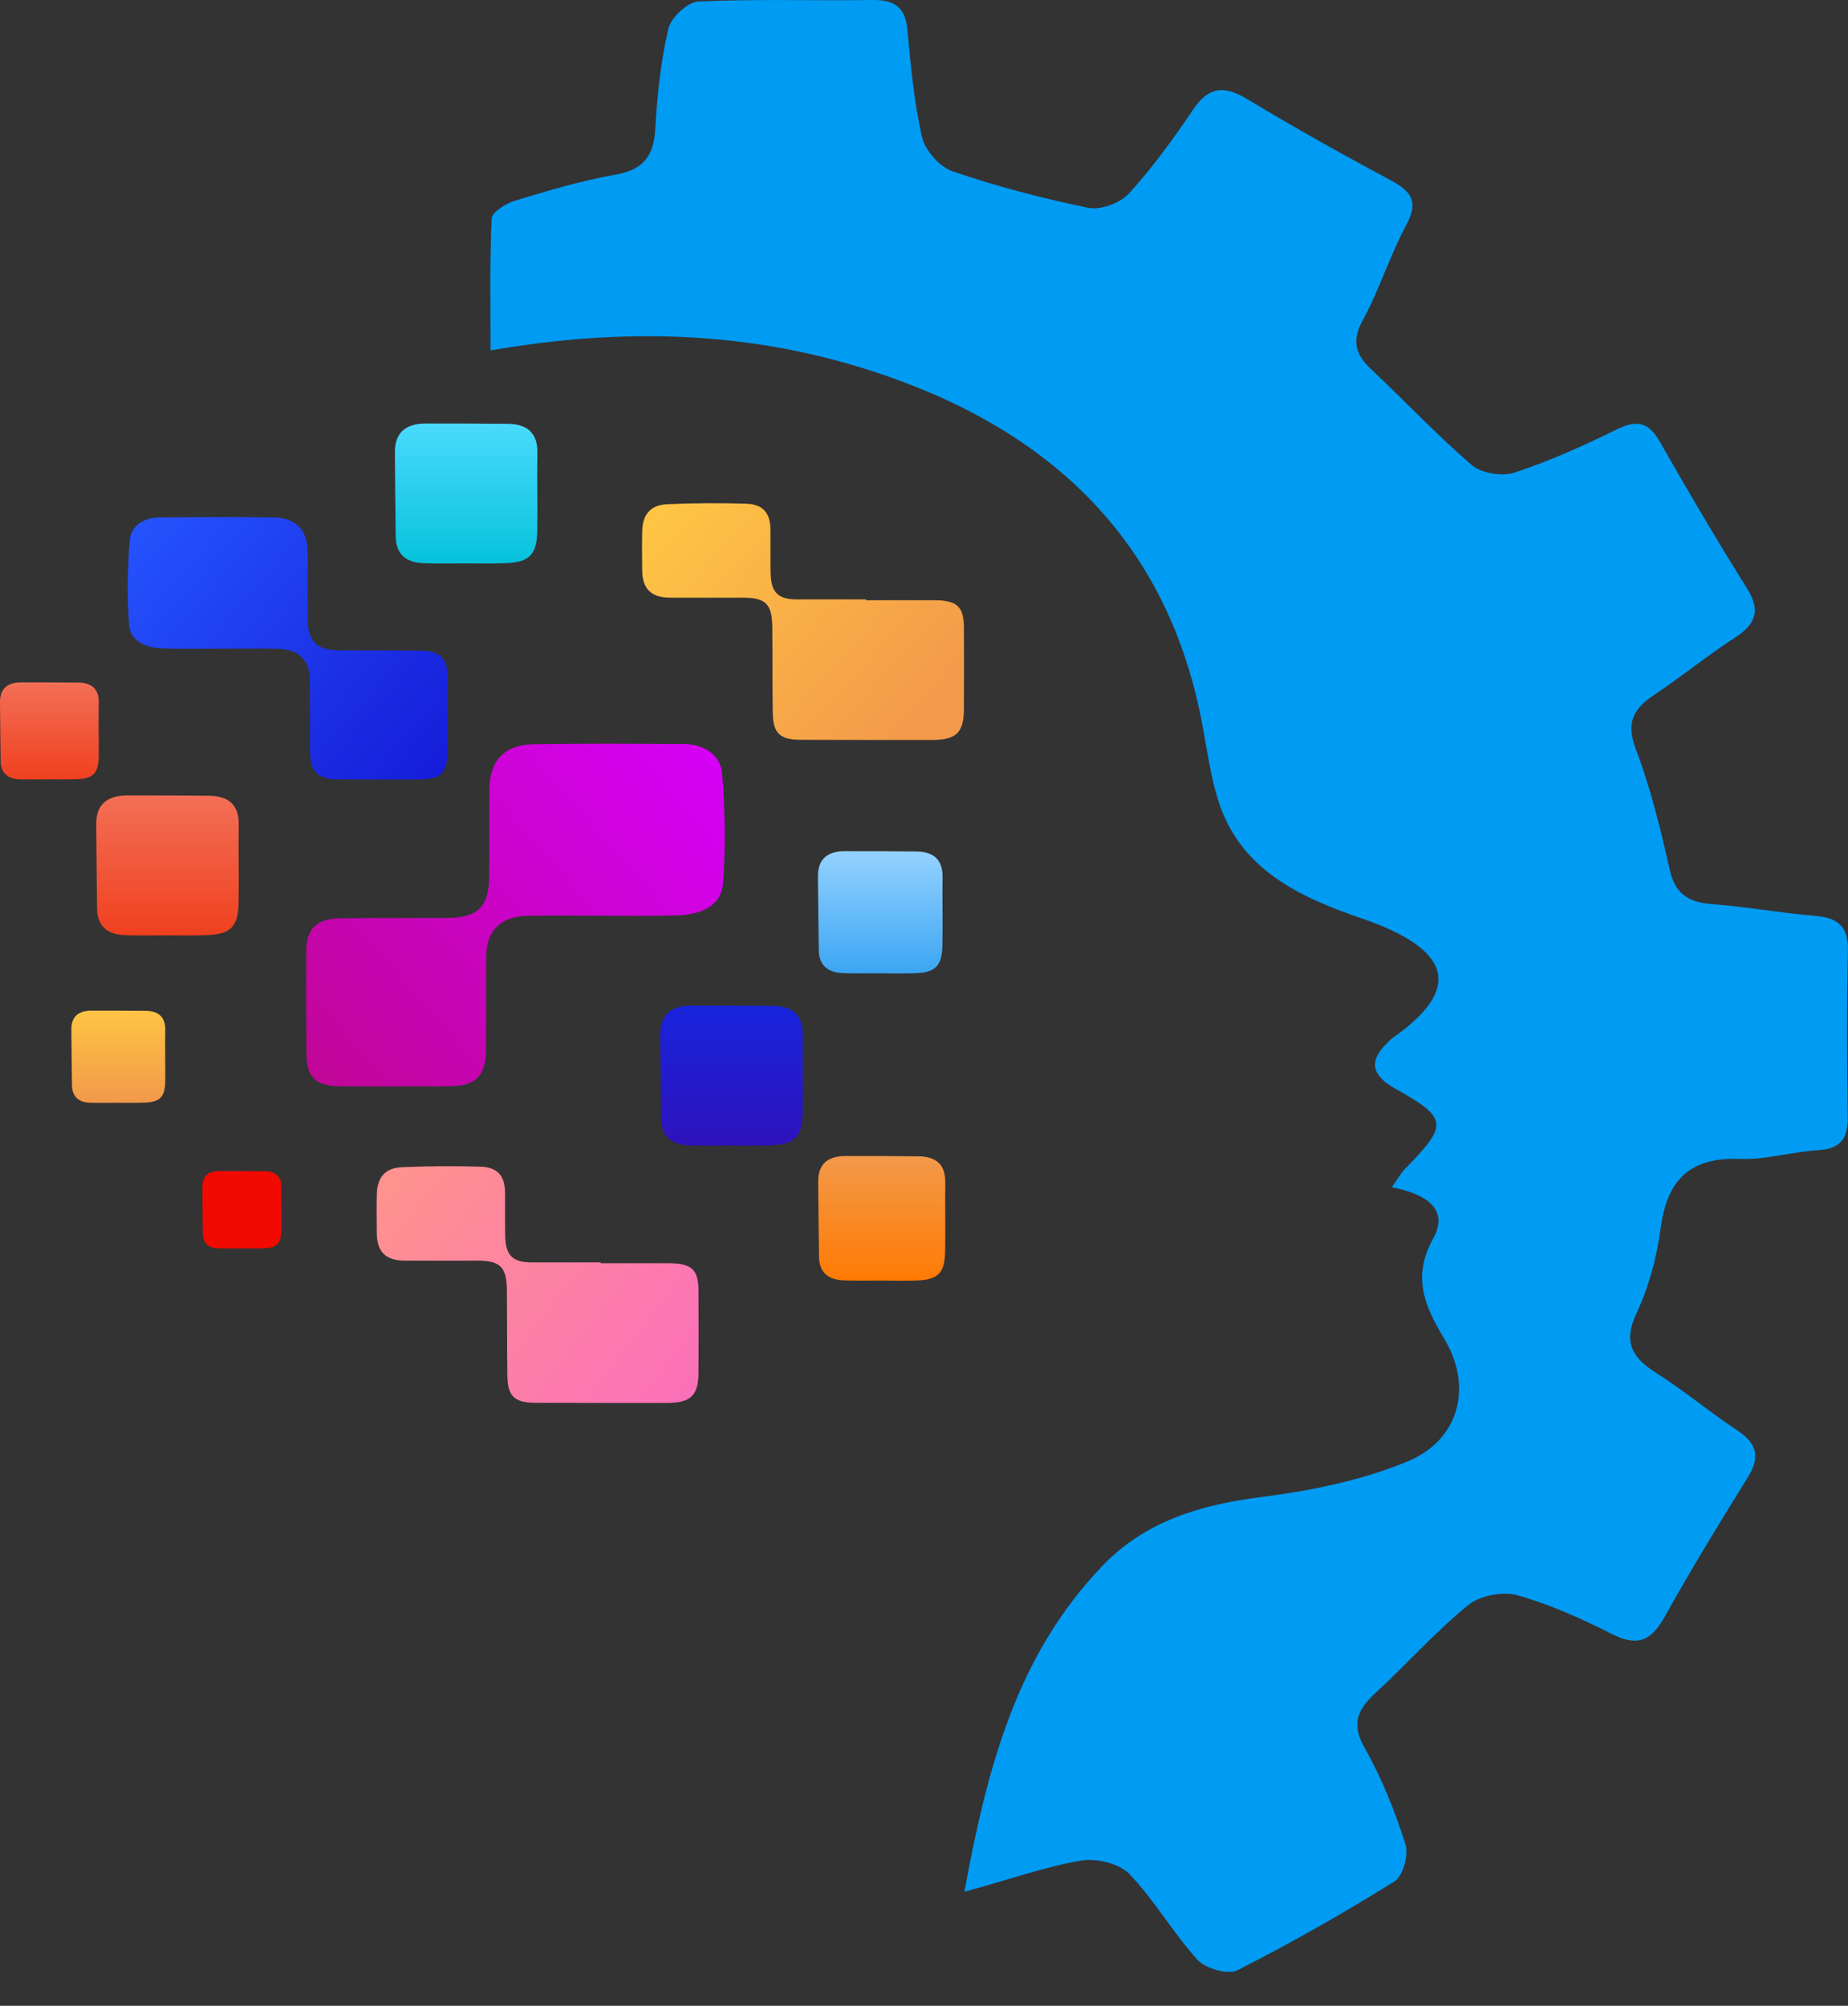 <svg width="47" height="51" viewBox="0 0 47 51" fill="none" xmlns="http://www.w3.org/2000/svg">
    <rect x="0" y="0" width="47" height="51" fill="#333333" stroke="none"/>
    <path
        d="M24.528 48.1C25.119 44.861 25.887 42.056 28.039 39.812C29.123 38.681 30.52 38.262 32.073 38.064C33.339 37.904 34.639 37.641 35.803 37.156C37.12 36.609 37.462 35.252 36.732 34.039C36.225 33.196 35.909 32.468 36.453 31.482C36.88 30.705 36.2 30.343 35.398 30.187C35.546 29.981 35.622 29.833 35.736 29.718C36.842 28.587 36.829 28.431 35.474 27.674C34.934 27.37 34.778 27.017 35.259 26.54C35.31 26.49 35.352 26.437 35.411 26.396C37.225 25.13 36.909 24.131 34.626 23.349C33.027 22.802 31.55 22.104 30.993 20.381C30.773 19.702 30.689 18.979 30.55 18.276C29.622 13.589 26.549 10.818 22.055 9.395C19.005 8.429 15.865 8.322 12.476 8.91C12.476 7.746 12.451 6.648 12.506 5.555C12.514 5.39 12.873 5.168 13.114 5.098C13.949 4.844 14.793 4.593 15.65 4.441C16.384 4.313 16.629 3.951 16.667 3.261C16.713 2.41 16.806 1.55 17 0.724C17.068 0.444 17.49 0.05 17.768 0.037C19.241 -0.029 20.713 0.021 22.191 0C22.747 -0.008 23.026 0.185 23.077 0.749C23.161 1.665 23.245 2.595 23.452 3.491C23.532 3.828 23.899 4.247 24.233 4.358C25.355 4.741 26.512 5.045 27.676 5.283C27.988 5.349 28.491 5.164 28.71 4.922C29.313 4.26 29.845 3.528 30.343 2.788C30.744 2.192 31.141 2.167 31.736 2.529C32.926 3.248 34.145 3.927 35.373 4.585C35.901 4.868 36.082 5.131 35.77 5.711C35.348 6.496 35.086 7.36 34.66 8.141C34.369 8.675 34.474 9.013 34.879 9.395C35.736 10.201 36.542 11.06 37.432 11.825C37.673 12.03 38.2 12.121 38.513 12.018C39.407 11.722 40.272 11.336 41.116 10.92C41.639 10.661 41.935 10.735 42.218 11.237C42.931 12.491 43.665 13.737 44.433 14.962C44.792 15.533 44.648 15.879 44.108 16.224C43.407 16.676 42.762 17.211 42.066 17.671C41.534 18.029 41.352 18.378 41.601 19.041C41.977 20.027 42.23 21.067 42.462 22.099C42.597 22.712 42.922 22.942 43.538 22.988C44.412 23.053 45.277 23.214 46.15 23.284C46.754 23.333 47.015 23.563 46.998 24.18C46.965 25.582 46.973 26.984 46.994 28.386C47.003 28.924 46.834 29.212 46.235 29.245C45.572 29.286 44.91 29.492 44.251 29.467C42.939 29.418 42.395 30.035 42.234 31.235C42.137 31.971 41.935 32.723 41.618 33.398C41.272 34.138 41.517 34.524 42.133 34.915C42.838 35.363 43.479 35.902 44.175 36.362C44.682 36.695 44.779 37.041 44.454 37.559C43.728 38.726 43.011 39.902 42.34 41.103C42.011 41.695 41.669 41.888 41.006 41.551C40.23 41.16 39.424 40.794 38.589 40.56C38.221 40.457 37.639 40.568 37.344 40.807C36.512 41.485 35.799 42.291 35.01 43.019C34.554 43.438 34.343 43.8 34.702 44.433C35.141 45.202 35.474 46.045 35.744 46.887C35.833 47.159 35.685 47.697 35.466 47.837C34.166 48.647 32.833 49.404 31.465 50.099C31.229 50.218 30.655 50.049 30.457 49.831C29.832 49.145 29.364 48.318 28.723 47.648C28.47 47.385 27.887 47.241 27.499 47.307C26.596 47.459 25.71 47.776 24.528 48.1Z"
        fill="#009BF3" />
    <path
        d="M10.722 17.983C10.397 17.63 10.039 17.395 10.068 17.235C10.119 16.988 10.435 16.791 10.638 16.573C10.828 16.758 11.144 16.927 11.178 17.141C11.212 17.342 10.95 17.589 10.722 17.983Z"
        fill="white" />
    <path
        d="M22.03 15.262C22.612 15.262 23.194 15.258 23.777 15.262C24.346 15.266 24.515 15.43 24.515 15.969C24.519 16.66 24.519 17.355 24.515 18.045C24.511 18.629 24.313 18.814 23.713 18.814C22.595 18.814 21.477 18.814 20.359 18.81C19.84 18.81 19.662 18.642 19.654 18.14C19.641 17.404 19.65 16.664 19.641 15.928C19.633 15.352 19.468 15.196 18.89 15.196C18.274 15.196 17.654 15.2 17.038 15.196C16.557 15.192 16.337 14.97 16.333 14.501C16.329 14.172 16.325 13.843 16.333 13.514C16.341 13.079 16.544 12.836 16.979 12.82C17.641 12.791 18.308 12.787 18.97 12.807C19.405 12.82 19.591 13.042 19.595 13.461C19.599 13.835 19.591 14.209 19.599 14.583C19.612 15.069 19.793 15.241 20.279 15.241C20.861 15.241 21.443 15.241 22.026 15.241C22.03 15.254 22.03 15.258 22.03 15.262Z"
        fill="url(#paint0_linear_5688_1265)" />
    <path
        d="M15.28 32.119C15.862 32.119 16.444 32.115 17.027 32.119C17.596 32.123 17.765 32.287 17.765 32.826C17.769 33.517 17.769 34.212 17.765 34.902C17.761 35.486 17.563 35.671 16.963 35.671C15.845 35.671 14.727 35.671 13.609 35.667C13.09 35.667 12.912 35.498 12.904 34.997C12.891 34.261 12.9 33.521 12.891 32.785C12.883 32.209 12.718 32.053 12.14 32.053C11.524 32.053 10.904 32.057 10.288 32.053C9.807 32.049 9.587 31.827 9.583 31.358C9.579 31.029 9.575 30.7 9.583 30.371C9.591 29.936 9.794 29.693 10.229 29.677C10.891 29.648 11.558 29.644 12.22 29.664C12.655 29.677 12.841 29.899 12.845 30.318C12.849 30.692 12.841 31.066 12.849 31.44C12.862 31.925 13.043 32.098 13.528 32.098C14.111 32.098 14.693 32.098 15.275 32.098C15.28 32.111 15.28 32.115 15.28 32.119Z"
        fill="url(#paint1_linear_5688_1265)" />
    <path
        d="M15.297 23.283C14.664 23.283 14.031 23.27 13.398 23.287C12.752 23.299 12.385 23.649 12.368 24.278C12.351 25.084 12.368 25.89 12.36 26.691C12.356 27.37 12.09 27.62 11.402 27.62C10.486 27.62 9.575 27.629 8.659 27.62C8.026 27.616 7.798 27.394 7.794 26.786C7.786 25.914 7.786 25.038 7.79 24.167C7.794 23.62 8.052 23.361 8.638 23.349C9.554 23.336 10.465 23.345 11.381 23.34C12.136 23.336 12.432 23.057 12.44 22.317C12.448 21.564 12.44 20.808 12.448 20.055C12.457 19.332 12.837 18.933 13.584 18.921C14.85 18.9 16.116 18.908 17.381 18.916C17.9 18.921 18.327 19.184 18.365 19.673C18.441 20.602 18.457 21.548 18.386 22.477C18.343 23.007 17.863 23.262 17.2 23.275C16.563 23.295 15.93 23.283 15.297 23.283Z"
        fill="url(#paint2_linear_5688_1265)" />
    <path
        d="M22.385 24.747C22.073 24.747 21.761 24.755 21.448 24.743C21.064 24.731 20.828 24.554 20.824 24.155C20.815 23.53 20.807 22.905 20.803 22.285C20.799 21.845 21.043 21.643 21.482 21.643C22.09 21.643 22.698 21.643 23.305 21.651C23.735 21.655 23.976 21.849 23.972 22.297C23.963 22.872 23.98 23.448 23.968 24.028C23.959 24.575 23.782 24.739 23.225 24.747C22.946 24.755 22.664 24.751 22.385 24.747Z"
        fill="url(#paint3_linear_5688_1265)" />
    <path
        d="M5.642 16.495C6.127 16.495 6.608 16.487 7.093 16.499C7.587 16.511 7.87 16.779 7.878 17.26C7.891 17.876 7.878 18.493 7.883 19.106C7.887 19.624 8.089 19.817 8.617 19.817C9.317 19.817 10.014 19.825 10.714 19.817C11.199 19.813 11.372 19.644 11.377 19.176C11.381 18.506 11.381 17.839 11.381 17.169C11.381 16.75 11.178 16.552 10.735 16.544C10.035 16.532 9.338 16.54 8.638 16.536C8.06 16.532 7.836 16.318 7.828 15.755C7.819 15.179 7.828 14.604 7.824 14.024C7.815 13.469 7.528 13.165 6.958 13.156C5.992 13.14 5.022 13.148 4.055 13.156C3.659 13.161 3.334 13.362 3.3 13.736C3.241 14.447 3.228 15.171 3.283 15.882C3.313 16.289 3.684 16.483 4.19 16.491C4.676 16.503 5.157 16.495 5.642 16.495Z"
        fill="url(#paint4_linear_5688_1265)" />
    <path
        d="M18.603 29.126C18.245 29.126 17.89 29.134 17.532 29.122C17.088 29.109 16.823 28.904 16.814 28.447C16.806 27.732 16.797 27.017 16.793 26.305C16.789 25.8 17.072 25.573 17.569 25.569C18.266 25.569 18.962 25.569 19.658 25.578C20.152 25.582 20.426 25.804 20.418 26.318C20.405 26.976 20.426 27.637 20.414 28.295C20.405 28.92 20.203 29.109 19.561 29.122C19.245 29.134 18.924 29.126 18.603 29.126Z"
        fill="url(#paint5_linear_5688_1265)" />
    <path
        d="M4.258 23.781C3.899 23.781 3.544 23.789 3.186 23.777C2.743 23.765 2.477 23.559 2.468 23.103C2.46 22.387 2.452 21.672 2.447 20.961C2.443 20.455 2.726 20.229 3.224 20.225C3.92 20.225 4.616 20.225 5.313 20.233C5.806 20.237 6.081 20.459 6.072 20.973C6.059 21.631 6.081 22.293 6.068 22.951C6.059 23.576 5.857 23.765 5.215 23.777C4.899 23.789 4.578 23.781 4.258 23.781Z"
        fill="url(#paint6_linear_5688_1265)" />
    <path
        d="M11.853 14.325C11.495 14.325 11.14 14.333 10.781 14.32C10.338 14.308 10.072 14.102 10.064 13.646C10.056 12.931 10.047 12.215 10.043 11.504C10.039 10.998 10.322 10.772 10.819 10.768C11.516 10.768 12.212 10.768 12.908 10.776C13.402 10.78 13.676 11.002 13.668 11.516C13.655 12.174 13.676 12.836 13.664 13.494C13.655 14.119 13.453 14.308 12.811 14.32C12.495 14.333 12.174 14.325 11.853 14.325Z"
        fill="url(#paint7_linear_5688_1265)" />
    <path
        d="M22.421 32.559C22.104 32.559 21.783 32.567 21.467 32.555C21.075 32.542 20.834 32.362 20.83 31.954C20.821 31.317 20.813 30.684 20.809 30.047C20.804 29.599 21.053 29.393 21.501 29.393C22.121 29.393 22.741 29.393 23.362 29.401C23.8 29.405 24.045 29.603 24.041 30.059C24.033 30.647 24.049 31.235 24.037 31.823C24.028 32.378 23.851 32.547 23.277 32.559C22.99 32.567 22.707 32.563 22.421 32.559Z"
        fill="url(#paint8_linear_5688_1265)" />
    <path
        d="M3.009 28.04C2.772 28.04 2.536 28.044 2.304 28.04C2.013 28.032 1.836 27.896 1.831 27.596C1.823 27.123 1.819 26.655 1.815 26.182C1.81 25.849 1.996 25.697 2.325 25.697C2.785 25.697 3.241 25.697 3.701 25.701C4.026 25.705 4.207 25.849 4.203 26.19C4.194 26.626 4.207 27.062 4.203 27.494C4.194 27.905 4.064 28.028 3.642 28.036C3.431 28.044 3.22 28.04 3.009 28.04Z"
        fill="url(#paint9_linear_5688_1265)" />
    <path
        d="M6.151 31.741C5.952 31.741 5.754 31.745 5.556 31.741C5.311 31.732 5.163 31.621 5.159 31.366C5.155 30.972 5.151 30.577 5.146 30.182C5.146 29.903 5.298 29.775 5.577 29.775C5.961 29.775 6.345 29.775 6.733 29.779C7.007 29.784 7.159 29.903 7.155 30.191C7.151 30.557 7.159 30.922 7.155 31.284C7.151 31.63 7.037 31.732 6.682 31.741C6.505 31.741 6.328 31.741 6.151 31.741Z"
        fill="#F20900" />
    <path
        d="M1.258 19.817C1.009 19.817 0.76 19.821 0.515 19.817C0.207 19.809 0.021 19.665 0.017 19.348C0.009 18.851 0.004 18.357 6.59982e-05 17.86C-0.004 17.51 0.194 17.35 0.536 17.35C1.017 17.35 1.502 17.35 1.983 17.354C2.325 17.358 2.519 17.51 2.511 17.868C2.502 18.325 2.515 18.785 2.511 19.241C2.502 19.673 2.363 19.805 1.92 19.813C1.701 19.821 1.477 19.817 1.258 19.817Z"
        fill="url(#paint10_linear_5688_1265)" />
    <defs>
        <linearGradient id="paint0_linear_5688_1265" x1="16.692" y1="13.28" x2="22.977"
            y2="18.964" gradientUnits="userSpaceOnUse">
            <stop stop-color="#FFC444" />
            <stop offset="1" stop-color="#F2994A" />
        </linearGradient>
        <linearGradient id="paint1_linear_5688_1265" x1="9.801" y1="29.993" x2="17.615"
            y2="36.008" gradientUnits="userSpaceOnUse">
            <stop stop-color="#FF928E" />
            <stop offset="1" stop-color="#FB6FBB" />
        </linearGradient>
        <linearGradient id="paint2_linear_5688_1265" x1="18.378" y1="18.801" x2="7.895"
            y2="28.024" gradientUnits="userSpaceOnUse">
            <stop stop-color="#D600F9" />
            <stop offset="1" stop-color="#C00694" />
        </linearGradient>
        <linearGradient id="paint3_linear_5688_1265" x1="22.388" y1="21.643" x2="22.388"
            y2="24.752" gradientUnits="userSpaceOnUse">
            <stop stop-color="#94D2FF" />
            <stop offset="1" stop-color="#3BA5F3" />
        </linearGradient>
        <linearGradient id="paint4_linear_5688_1265" x1="3.369" y1="13.131" x2="11.16"
            y2="19.896" gradientUnits="userSpaceOnUse">
            <stop stop-color="#2554FD" />
            <stop offset="1" stop-color="#161CD8" />
        </linearGradient>
        <linearGradient id="paint5_linear_5688_1265" x1="18.605" y1="25.569" x2="18.605"
            y2="29.128" gradientUnits="userSpaceOnUse">
            <stop stop-color="#1824DD" />
            <stop offset="1" stop-color="#2E12BC" />
        </linearGradient>
        <linearGradient id="paint6_linear_5688_1265" x1="4.26" y1="20.225" x2="4.26"
            y2="23.784" gradientUnits="userSpaceOnUse">
            <stop stop-color="#F36F56" />
            <stop offset="1" stop-color="#F0401F" />
        </linearGradient>
        <linearGradient id="paint7_linear_5688_1265" x1="11.855" y1="10.768" x2="11.855"
            y2="14.327" gradientUnits="userSpaceOnUse">
            <stop stop-color="#4ADAFD" />
            <stop offset="1" stop-color="#06C2DC" />
        </linearGradient>
        <linearGradient id="paint8_linear_5688_1265" x1="22.425" y1="29.393" x2="22.425"
            y2="32.564" gradientUnits="userSpaceOnUse">
            <stop stop-color="#F2994A" />
            <stop offset="1" stop-color="#FF7A03" />
        </linearGradient>
        <linearGradient id="paint9_linear_5688_1265" x1="3.009" y1="25.697" x2="3.009"
            y2="28.042" gradientUnits="userSpaceOnUse">
            <stop stop-color="#FFC444" />
            <stop offset="1" stop-color="#F2994A" />
        </linearGradient>
        <linearGradient id="paint10_linear_5688_1265" x1="1.256" y1="17.35" x2="1.256"
            y2="19.819" gradientUnits="userSpaceOnUse">
            <stop stop-color="#F36F56" />
            <stop offset="1" stop-color="#F0401F" />
        </linearGradient>
    </defs>
</svg>
    